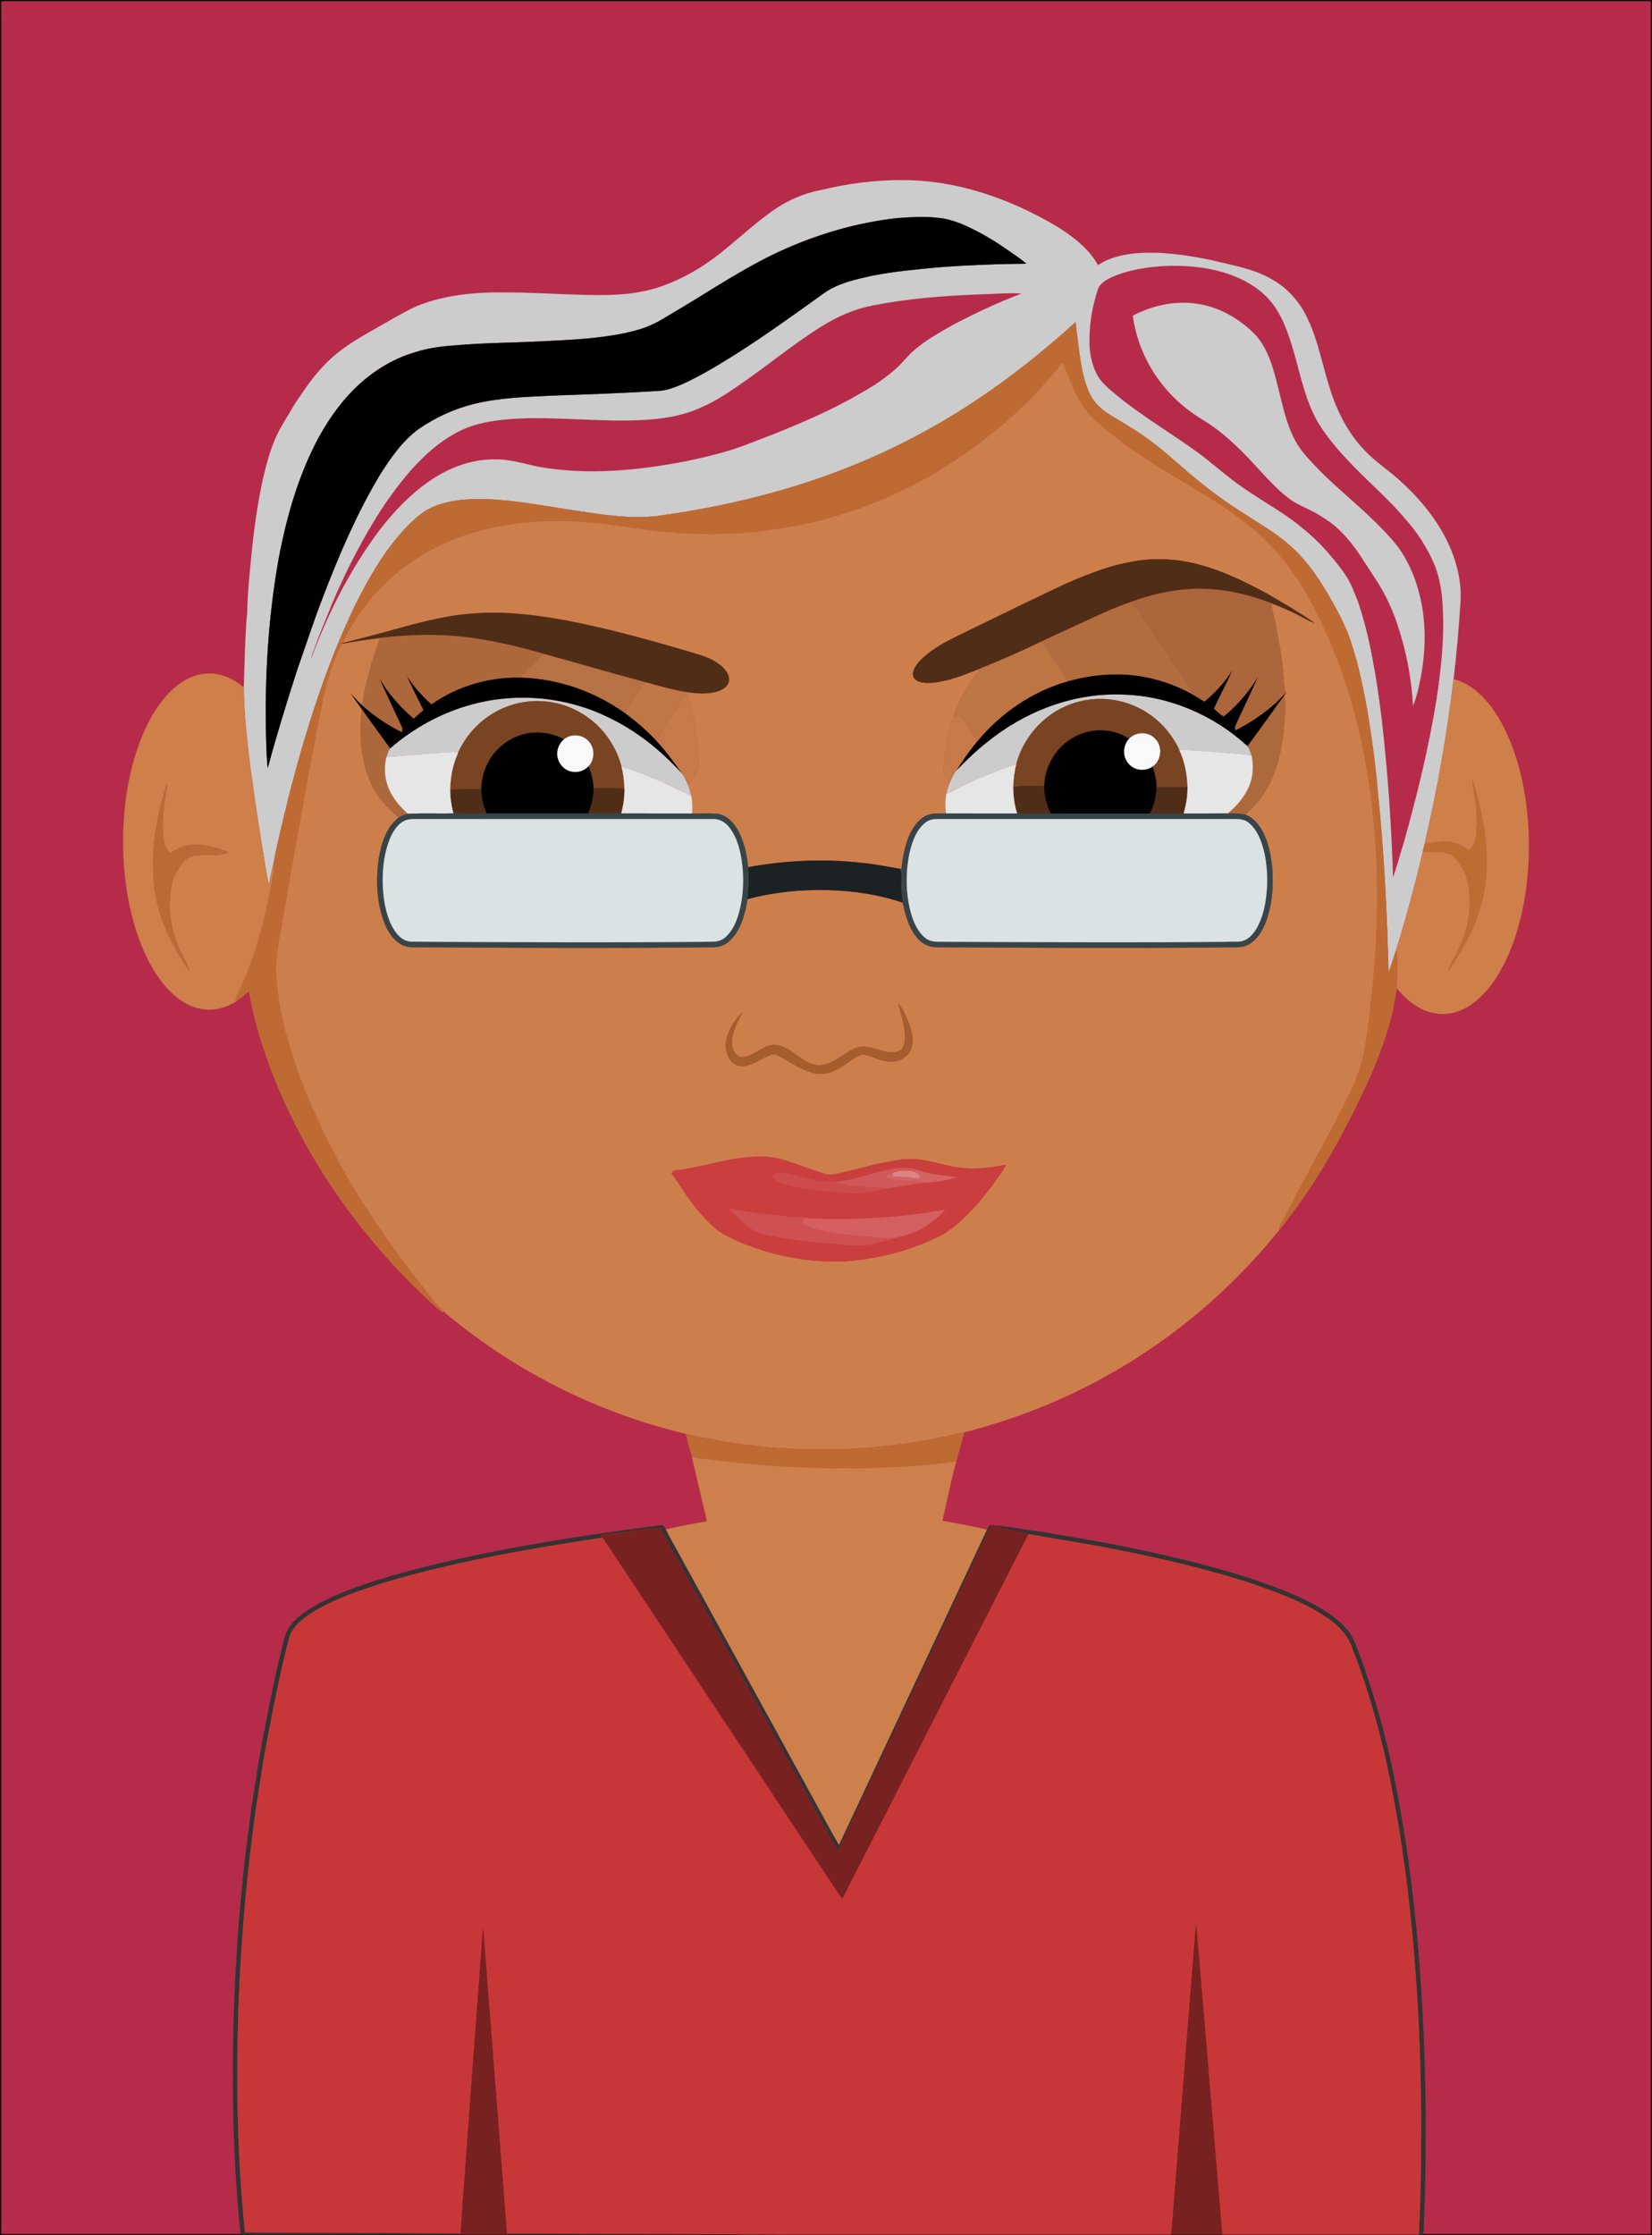 <?xml version="1.0" encoding="UTF-8"?>
<svg id="Layer_1" data-name="Layer 1" xmlns="http://www.w3.org/2000/svg" viewBox="0 0 1479 2001">
  <defs>
    <style>
      .cls-1, .cls-2 {
        stroke: #000;
      }

      .cls-1, .cls-3, .cls-4, .cls-5, .cls-6, .cls-7, .cls-8, .cls-9, .cls-10, .cls-11, .cls-12, .cls-13, .cls-14, .cls-15, .cls-16, .cls-17, .cls-18, .cls-19, .cls-20, .cls-21, .cls-22, .cls-23, .cls-24, .cls-25, .cls-26, .cls-27, .cls-28, .cls-29, .cls-30, .cls-31, .cls-32, .cls-33, .cls-34, .cls-35, .cls-36, .cls-37, .cls-38 {
        stroke-width: .09px;
      }

      .cls-2 {
        fill: #b62b4a;
        stroke-miterlimit: 10;
      }

      .cls-3 {
        fill: #f9f9f9;
        stroke: #f9f9f9;
      }

      .cls-4 {
        fill: #333;
        stroke: #333;
      }

      .cls-5 {
        fill: #bb6a35;
        stroke: #bb6a35;
      }

      .cls-6 {
        fill: #b87142;
        stroke: #b87142;
      }

      .cls-7 {
        fill: #e6e6e6;
        stroke: #e6e6e6;
      }

      .cls-8 {
        fill: #dd8383;
        stroke: #dd8383;
      }

      .cls-9 {
        fill: #ca3e3e;
        stroke: #ca3e3e;
      }

      .cls-10 {
        fill: #dbe2e3;
        stroke: #dbe2e3;
      }

      .cls-11 {
        fill: #a55d2d;
        stroke: #a55d2d;
      }

      .cls-12 {
        fill: #bd7544;
        stroke: #bd7544;
      }

      .cls-13 {
        fill: #bd6a33;
        stroke: #bd6a33;
      }

      .cls-14 {
        fill: #ab673b;
        stroke: #ab673b;
      }

      .cls-15 {
        fill: #be6d32;
        stroke: #be6d32;
      }

      .cls-16 {
        fill: #ac693c;
        stroke: #ac693c;
      }

      .cls-17 {
        fill: #c07745;
        stroke: #c07745;
      }

      .cls-18 {
        fill: #ac683b;
        stroke: #ac683b;
      }

      .cls-19 {
        fill: #d35f5f;
        stroke: #d35f5f;
      }

      .cls-20 {
        fill: #cd7f4b;
        stroke: #cd7f4b;
      }

      .cls-21 {
        fill: #cd804b;
        stroke: #cd804b;
      }

      .cls-22 {
        fill: #ccc;
        stroke: #ccc;
      }

      .cls-23 {
        fill: #d46363;
        stroke: #d46363;
      }

      .cls-24 {
        fill: #cd4b4b;
        stroke: #cd4b4b;
      }

      .cls-25 {
        fill: #d15858;
        stroke: #d15858;
      }

      .cls-26 {
        fill: #c83737;
        stroke: #c83737;
      }

      .cls-27 {
        fill: #c57a48;
        stroke: #c57a48;
      }

      .cls-28 {
        fill: #c67a48;
        stroke: #c67a48;
      }

      .cls-29 {
        fill: #b26d3f;
        stroke: #b26d3f;
      }

      .cls-30 {
        fill: #ce7f4a;
        stroke: #ce7f4a;
      }

      .cls-31 {
        fill: #cf5050;
        stroke: #cf5050;
      }

      .cls-32 {
        fill: #bd6b33;
        stroke: #bd6b33;
      }

      .cls-33 {
        fill: #502d16;
        stroke: #502d16;
      }

      .cls-34 {
        fill: #782121;
        stroke: #782121;
      }

      .cls-35 {
        fill: #784421;
        stroke: #784421;
      }

      .cls-36 {
        fill: #374548;
        stroke: #374548;
      }

      .cls-37 {
        fill: #1c2224;
        stroke: #1c2224;
      }

      .cls-38 {
        fill: #1a1a1a;
        stroke: #1a1a1a;
      }
    </style>
  </defs>
  <g id="_1a1a1aff" data-name="#1a1a1aff">
    <path class="cls-38" d="m549.95,71.75c66.31-13.16,134.04-17.2,201.52-18.18,36.72-.45,73.6-.31,110.07,4.48,20.77,2.91,41.44,7.18,61.19,14.31,20.88,7.38,40.74,17.98,57.81,32.16,12.57,10.48,24.89,21.26,37.23,32,29.66-4.71,59.81-8.63,89.86-5.7,11.47,1.27,22.55,4.68,33.8,7.15,28.47,7.43,56.86,16.48,82.53,31.12,17.1,9.83,32.75,22.63,44.23,38.78,11.49,15.8,18.64,34.24,24.07,52.87,5.52,20.69,11.03,41.5,12.89,62.91,2.94,27.54,1.55,55.31-1.34,82.79-2.91,23.45-6.82,46.8-12.58,69.73-9.67-16.83-22.4-31.77-36.75-44.79-10.5-9.87-22.87-17.59-32.77-28.12-14.97-15.51-24.88-35.25-31.2-55.7-6.71-20.69-10.41-42.46-19.83-62.2-6.75-14.59-17.72-27.36-31.87-35.18-16.88-9.96-36.53-12.81-55.25-17.49-22.03-4.49-44.62-7.77-67.14-5.85-11.66,1.17-23.55,3.91-33.39,10.55-8.37-15.03-22.54-25.61-36.82-34.62-41.57-24.65-88.98-41.48-137.74-41.47-25.24-.34-50.39,3.28-74.9,9.14-16.93,3.44-32.89,11.1-46.44,21.76-15.51,11.31-29.37,24.67-44.58,36.36-14.63,11.21-30.7,20.73-48.09,26.96-21.9,8.36-45.76,9.15-68.92,8.5-23.69-.36-47.34-2.17-71.03-2.16-28.02-.47-56.81,1.81-82.86,12.87-11.75,5.55-22.85,12.34-34.16,18.7-14.44,8.19-29.06,16.45-41.34,27.74-8.47,7.9-16.05,16.76-22.53,26.37-4.23,6.13-8.72,12.1-12.36,18.61-4.5,7.88-9.73,15.37-13.45,23.68-5.82,12.26-9.15,25.49-12.35,38.63-5.63,26.06-9.02,52.55-11.36,79.09-1.2,11.3-2.02,22.62-2.56,33.96-.22,3.93.1,7.91-.69,11.79-.76-6.24.85-12.59-.82-18.73-5.13-24.83-9.07-49.87-12.25-75.01-5-44.19-6.64-89.17.57-133.21,3.95-22.16,10.03-44.24,20.99-64.03,7.87-15.93,20.56-28.63,31.56-42.36,11-11.97,21.89-24.12,34.13-34.86,11.86-10.67,24.48-20.53,37.95-29.11,27.66-18.69,58.13-32.66,88.61-46.04,41.18-17.49,84.39-30.09,128.36-38.2Z"/>
    <path class="cls-38" d="m1010.38,242.86c22.56-5.65,46.3-6.39,69.23-2.67,20.43,3.49,40.98,11.41,55.51,26.68,13.05,13.95,18.73,32.72,23.95,50.65,5.53,19.82,9.85,40.33,19.75,58.57,10.79,18.54,25.73,34.19,40.88,49.2,12.53,12.41,25.69,24.25,37.13,37.7,11.45,12.54,20.9,26.97,27.53,42.62,4.7,11.72,6.67,24.38,7.28,36.94,1.75,27.8-1.4,55.62-5.43,83.1-6.97,43.59-17.52,86.53-29.46,129-3.27,10.29-5.95,20.78-9.6,30.93-.68-22.74-1.88-45.45-3.35-68.15-3.67-48.25-8.03-96.62-18.38-143.97-2.66-11.85-5.85-23.58-9.76-35.08-3.49-8.57-6.58-17.43-12.01-25.01-10.54-14.56-22.42-28.33-36.48-39.6-15.85-13.73-34.55-23.48-51.71-35.37-16.1-10.59-30.07-24.01-45.75-35.16-21.99-15.73-45.23-29.71-66.49-46.45-7.25-6.36-15.68-11.87-20.54-20.46-5.81-10.2-7.73-22.23-7.3-33.84.11-14.57,2.9-29.05,7.31-42.91,1.06-3.81,4.1-6.58,7.35-8.6,6.23-3.89,13.29-6.2,20.34-8.12m3.85,39.77c4.33,32.8,22.38,63.47,48.62,83.57,7.47,6.01,15.96,10.55,23.78,16.07,13.63,9.86,25.62,21.77,36.96,34.15,10.67,11.35,20.89,23.43,33.87,32.24,8.77,5.42,18.71,8.73,27.17,14.68,15.88,9.55,27.41,24.53,37.12,40.01,6.63,10.37,13.83,20.43,19.35,31.47,4.2,8.55,8,17.32,10.72,26.46,7.53,22.72,11.9,46.47,13.24,70.36,1.7-3.51,2.56-7.35,3.71-11.06,6.42-25.05,8.75-51.42,4.43-77.03-3.44-19.66-10.46-39.1-22.57-55.14-24.53-30.42-57.86-52.19-82.96-82.07-13.34-15.64-17.76-36.28-22.52-55.72-4.57-17.91-8.7-37.16-21.58-51.2-13.02-13.19-29.67-23.22-47.99-26.78-20.83-4.2-42.71.16-61.35,9.99Z"/>
    <path class="cls-38" d="m876.51,263.54c12.72-.31,25.47-1.6,38.19-.75-20.96,7.93-41.29,17.46-61.13,27.87-11.91,6.81-24.08,13.41-34.53,22.41-5.64,4.67-10.06,10.59-15.35,15.62-9.89,9.12-21.11,16.7-32.85,23.22-25.3,14.81-52.31,26.43-79.5,37.3-11.58,4.43-23.05,9.14-34.83,13.03-13.84,4.42-28.02,7.67-42.22,10.69-43.25,8.35-88.06,12.78-131.74,5.03-13.56-2.77-27.01-7.24-41.02-6.69-20.9.12-41.09,8.18-58,20.13-16.73,11.7-30.89,26.7-43.35,42.78-26.31,34.94-46.34,74.34-61.49,115.28.49-3.92,2.41-7.42,3.61-11.14,3.1-9.09,6.87-17.93,10.48-26.83,12.14-30.49,26.67-60.07,43.89-88.03,9.02-14.58,19.16-28.45,30.28-41.5,12.75-14.44,27.38-27.65,44.77-36.24,16.02-7.88,34.09-9.95,51.7-11.03,28.35-1.25,56.69,1.17,85.03,1.67,24.19.3,49.04-.26,72.05-8.61,13.4-5.09,25.87-12.41,37.63-20.57,26.64-17.76,51.03-38.74,78.31-55.57,13.84-8.55,28.99-15.14,45.02-18.21,31.3-6.16,63.2-8.65,95.05-9.86Z"/>
    <path class="cls-38" d="m1200.02,1018.06c19.35-36.6,38.01-74.17,47.39-114.73.43,25.36.41,50.73.32,76.1-.14,26.35.08,52.71-.42,79.06-.7,46.06-1.19,92.13-3.69,138.14-1.57,24.33,1.45,49.07,9.87,72,6.32,19.1,15.8,36.92,25.22,54.63,7.69,14.53,15.78,29.09,20.07,45.06,2.95,11.49,2.48,24.06-2.76,34.83-6.74,14.03-18.73,24.7-31.2,33.61-8.71,6-17.04,12.57-26.15,17.97-8.6,5.17-16.9,10.88-25.87,15.41-5.63-13.78-18.21-22.93-30.51-30.4-20.07-11.7-41.97-19.7-63.92-27.04-38.59-12.42-78.16-21.53-117.91-29.34-22.87-4.68-45.96-8.18-68.96-12.19-14.13-1.79-28.13-4.66-42.34-5.71-.45-.05-1.34-.15-1.79-.2l-1.04-.08c-.97,1.34-1.86,2.75-2.63,4.23-13.21-3.27-26.64-5.44-40-7.98,4.14-17.62,7.51-35.43,12.27-52.89,2.45-8.77,5.16-17.46,7.25-26.32,40.05-10.34,79.09-24.84,115.68-44.2,63.84-33.33,120.61-80.09,165.75-136.18,21.26-25.94,39.51-54.26,55.37-83.78Z"/>
    <path class="cls-38" d="m229.56,918.09c8.21,29.19,19.23,57.57,32.73,84.72,32.63,65.54,78.82,124.04,133.66,172.44.36-.34,1.09-1.02,1.45-1.35,3.47,3.78,7.74,6.69,11.74,9.9,59.81,47.77,130.3,82.03,204.76,99.74,1.6,7.04,3.94,13.88,5.57,20.92,4.51,19.13,8.97,38.27,13.5,57.4-12.35,2.28-24.72,4.43-36.94,7.34-1.01-2.33-2.66-4.69-5.54-3.6-44.39,5.58-88.66,12.28-132.67,20.33-40.96,7.82-81.84,16.61-121.64,29.16-19.61,6.37-39.21,13.35-56.97,23.98-7.64,4.78-15.36,10.1-20.35,17.79-4.65,7.04-5.4,15.66-7.62,23.62-15.88-9.6-31.22-20.25-45.01-32.71-11.83-10.87-22.51-24.46-24.94-40.78-2.01-12.68,1.43-25.34,5.52-37.24,8.19-22.05,18.92-43.08,26.79-65.26,7.13-18.81,12.11-38.37,15.74-58.14,3.63-21.08,4.66-42.51,4.44-63.88.56-88.14-1.56-176.28-4.22-264.38Z"/>
    <rect class="cls-2" x=".5" y=".5" width="1478" height="2000"/>
  </g>
  <g id="_ccccccff" data-name="#ccccccff">
    <path class="cls-22" d="m733.57,170.44c24.51-5.86,49.66-9.48,74.9-9.14,48.76,0,96.17,16.82,137.74,41.47,14.28,9.01,28.45,19.59,36.82,34.62,9.84-6.64,21.73-9.38,33.39-10.55,22.52-1.92,45.11,1.36,67.14,5.85,18.72,4.68,38.37,7.53,55.25,17.49,14.15,7.82,25.12,20.59,31.87,35.18,9.42,19.74,13.12,41.51,19.83,62.2,6.32,20.45,16.23,40.19,31.2,55.7,9.9,10.53,22.27,18.25,32.77,28.12,14.35,13.02,27.08,27.96,36.75,44.79,10.37,18.28,17.11,39.14,16.43,60.31-1.43,23.89-3.57,47.74-6.3,71.51-5.98,49.66-14.56,99.02-26.05,147.7-.51,2.23-1.04,4.46-1.52,6.7-6.96,29.75-14.92,59.27-24.01,88.43-2.26,6.56-4.11,13.27-6.64,19.73-1.35-54.75-4.11-109.5-9.81-163.98-2.08-23.42-5.28-46.72-9.09-69.92-3.53-19.58-7.41-39.17-13.56-58.12-4.82-17-13.67-32.45-22.39-47.68-9.41-16.03-20.46-31.38-34.61-43.58-11.97-10.45-25.88-18.25-39.07-26.98-17.63-10.98-34.38-23.33-50.15-36.83-13.25-11.45-26.17-23.36-40.66-33.27-10.02-7.18-20.91-12.97-31.27-19.61-7.26-4.63-13.71-10.87-17.24-18.83-6.85-15.1-8.41-31.84-10.52-48.09-.69-5.11-1.37-10.21-1.74-15.34-28.85,26.11-59.28,50.56-91.88,71.86-33.23,21.88-68.54,40.62-105.38,55.63-56.63,23.29-116.58,37.79-177.15,46.1-23.79,2.7-47.67-.85-71.16-4.5-27.27-3.92-54.37-9.61-81.98-10.56-15.84-.51-32.15.56-46.98,6.61-10.13,4.07-18.16,11.73-25.6,19.49-18.99,20.07-32.61,44.37-44.97,68.88-25.85,53.72-43.78,110.85-58.73,168.45-4.89,20.54-10.3,40.96-14.19,61.73-1.83,6.75-2.96,13.67-4.33,20.53-4.57-23.54-7.8-47.31-11.66-70.96-4.92-35.23-10.33-70.54-10.74-106.17.75-20.7,1.04-41.45,2.57-62.11.79-3.88.47-7.86.69-11.79.54-11.34,1.36-22.66,2.56-33.96,2.34-26.54,5.73-53.03,11.36-79.09,3.2-13.14,6.53-26.37,12.35-38.63,3.72-8.31,8.95-15.8,13.45-23.68,3.64-6.51,8.13-12.48,12.36-18.61,6.48-9.61,14.06-18.47,22.53-26.37,12.28-11.29,26.9-19.55,41.34-27.74,11.31-6.36,22.41-13.15,34.16-18.7,26.05-11.06,54.84-13.34,82.86-12.87,23.69-.01,47.34,1.8,71.03,2.16,23.16.65,47.02-.14,68.92-8.5,17.39-6.23,33.46-15.75,48.09-26.96,15.21-11.69,29.07-25.05,44.58-36.36,13.55-10.66,29.51-18.32,46.44-21.76m-36.07,54.86c-33.57,15.62-64.12,36.72-95.99,55.38-5.52,3.15-10.78,6.76-16.58,9.37-7.99,3.91-16.63,6.21-25.28,8.12-25.67,5.36-51.96,6.25-78.07,7.57-24.36,1.1-48.76,1.29-73.06,3.36-12.2.85-24.52,2.24-36.2,6.05-18.6,5.26-35.66,15.36-49.99,28.26-15.08,13.62-27.14,30.28-36.9,48.03-18.32,33.9-28.9,71.4-36.02,109.1-9.26,52.39-12.49,105.76-11.2,158.93.39,9.34.33,18.73,1.53,28.01,7.78-29.27,16.79-58.19,26.06-87.02,7.83-22.31,15.06-44.84,23.66-66.88,14.28-37.27,30.08-74.16,50.64-108.46,9.63-15.2,20.16-30.49,34.89-41.21,15.01-10.31,31.82-18.07,49.54-22.37,22.22-5.48,45.23-6.21,67.99-7.33,32.98-1.2,65.97-2.28,98.9-4.42,7.04-.74,13.64-3.47,20.1-6.22,15.84-7.26,30.81-16.29,45.56-25.54,27.58-17.37,53.99-36.49,80.44-55.5,12.75-9.08,28.36-12.48,43.38-15.72,19.35-3.9,39.03-5.59,58.65-7.48,26.34-2.03,52.75-3.1,79.17-3.3-6.06-5.37-13.02-9.57-19.62-14.22-6.31-4.48-12.98-8.44-19.69-12.28-12.49-6.62-25.53-13.31-39.84-14.52-11.66-1.3-23.41-.65-35.07.15-37.04,3.87-73.21,14.61-107,30.14m312.88,17.56c-7.05,1.92-14.11,4.23-20.34,8.12-3.25,2.02-6.29,4.79-7.35,8.6-4.41,13.86-7.2,28.34-7.31,42.91-.43,11.61,1.49,23.64,7.3,33.84,4.86,8.59,13.29,14.1,20.54,20.46,21.26,16.74,44.5,30.72,66.49,46.45,15.68,11.15,29.65,24.57,45.75,35.16,17.16,11.89,35.86,21.64,51.71,35.37,14.06,11.27,25.94,25.04,36.48,39.6,5.43,7.58,8.52,16.44,12.01,25.01,3.91,11.5,7.1,23.23,9.76,35.08,10.35,47.35,14.71,95.72,18.38,143.97,1.47,22.7,2.67,45.41,3.35,68.15,3.65-10.15,6.33-20.64,9.6-30.93,11.94-42.47,22.49-85.41,29.46-129,4.03-27.48,7.18-55.3,5.43-83.1-.61-12.56-2.58-25.22-7.28-36.94-6.63-15.65-16.08-30.08-27.53-42.62-11.44-13.45-24.6-25.29-37.13-37.7-15.15-15.01-30.09-30.66-40.88-49.2-9.9-18.24-14.22-38.75-19.75-58.57-5.22-17.93-10.9-36.7-23.95-50.65-14.53-15.27-35.08-23.19-55.51-26.68-22.93-3.72-46.67-2.98-69.23,2.67m-133.87,20.68c-31.85,1.21-63.75,3.7-95.05,9.86-16.03,3.07-31.18,9.66-45.02,18.21-27.28,16.83-51.67,37.81-78.31,55.57-11.76,8.16-24.23,15.48-37.63,20.57-23.01,8.35-47.86,8.91-72.05,8.61-28.34-.5-56.68-2.92-85.03-1.67-17.61,1.08-35.68,3.15-51.7,11.03-17.39,8.59-32.02,21.8-44.77,36.24-11.12,13.05-21.26,26.92-30.28,41.5-17.22,27.96-31.75,57.54-43.89,88.03-3.61,8.9-7.38,17.74-10.48,26.83-1.2,3.72-3.12,7.22-3.61,11.14,15.15-40.94,35.18-80.34,61.49-115.28,12.46-16.08,26.62-31.08,43.35-42.78,16.91-11.95,37.1-20.01,58-20.13,14.01-.55,27.46,3.92,41.02,6.69,43.68,7.75,88.49,3.32,131.74-5.03,14.2-3.02,28.38-6.27,42.22-10.69,11.78-3.89,23.25-8.6,34.83-13.03,27.19-10.87,54.2-22.49,79.5-37.3,11.74-6.52,22.96-14.1,32.85-23.22,5.29-5.03,9.71-10.95,15.35-15.62,10.45-9,22.62-15.6,34.53-22.41,19.84-10.41,40.17-19.94,61.13-27.87-12.72-.85-25.47.44-38.19.75Z"/>
    <path class="cls-22" d="m1014.23,282.63c18.64-9.83,40.52-14.19,61.35-9.99,18.32,3.56,34.97,13.59,47.99,26.78,12.88,14.04,17.01,33.29,21.58,51.2,4.76,19.44,9.18,40.08,22.52,55.72,25.1,29.88,58.43,51.65,82.96,82.07,12.11,16.04,19.13,35.48,22.57,55.14,4.32,25.61,1.99,51.98-4.43,77.03-1.15,3.71-2.01,7.55-3.71,11.06-1.34-23.89-5.71-47.64-13.24-70.36-2.72-9.14-6.52-17.91-10.72-26.46-5.52-11.04-12.72-21.1-19.35-31.47-9.71-15.48-21.24-30.46-37.12-40.01-8.46-5.95-18.4-9.26-27.17-14.68-12.98-8.81-23.2-20.89-33.87-32.24-11.34-12.38-23.33-24.29-36.96-34.15-7.82-5.52-16.31-10.06-23.78-16.07-26.24-20.1-44.29-50.77-48.62-83.57Z"/>
    <path class="cls-22" d="m883.01,664.92c34.11-27.98,78.03-45.07,122.46-43.15,41.18,1.11,81.29,18.39,111.48,46.21,1.65,2.48,2.74,5.28,3.5,8.16-10.29-1.44-20.69-1.9-31.03-2.84-11.17-.9-22.36-1.99-33.58-1.83-7.02-15.34-19.06-28.36-33.91-36.4-17.57-9.62-38.94-11.96-58.18-6.33-26.15,7.31-47.27,29.4-53.96,55.65-12.06,3.44-23.63,8.33-35.14,13.25-6.35,3-12.89,5.61-18.99,9.09-2.71,1.52-5.54,2.81-8.4,3.99.62-3.44,1.64-6.8,2.98-10.02,1.66-3.86,3.29-7.81,6.05-11.04,8.51-8.67,17.14-17.24,26.72-24.74Z"/>
    <path class="cls-22" d="m423.56,630.32c40.1-10.75,83.96-6.46,121.2,11.87,25.12,11.9,47.06,29.68,65.74,50.12,2.28,2.93,3.71,6.39,5.22,9.76,1.42,3.37,2.53,6.88,3.22,10.48-11.74-5.36-23.09-11.57-35.1-16.33-9.03-3.68-18.16-7.13-27.47-10.01-4.36-16.46-14.08-31.51-27.54-41.99-12.83-10.14-28.95-16.07-45.3-16.52-14.92-.53-29.95,3.46-42.67,11.27-13.46,8.2-24.33,20.57-30.74,34.97-2.17-.51-4.38-.8-6.6-.62-19.22.93-38.37,3.07-57.57,4.31.71-2.69,1.73-5.31,3.24-7.66,21.38-18.57,46.93-32.5,74.37-39.65Z"/>
  </g>
  <g id="_000000ff" data-name="#000000ff">
    <path class="cls-1" d="m697.5,225.3c33.79-15.53,69.96-26.27,107-30.14,11.66-.8,23.41-1.45,35.07-.15,14.31,1.21,27.35,7.9,39.84,14.52,6.71,3.84,13.38,7.8,19.69,12.28,6.6,4.65,13.56,8.85,19.62,14.22-26.42.2-52.83,1.27-79.17,3.3-19.62,1.89-39.3,3.58-58.65,7.48-15.02,3.24-30.63,6.64-43.38,15.72-26.45,19.01-52.86,38.13-80.44,55.5-14.75,9.25-29.72,18.28-45.56,25.54-6.46,2.75-13.06,5.48-20.1,6.22-32.93,2.14-65.92,3.22-98.9,4.42-22.76,1.12-45.77,1.85-67.99,7.33-17.72,4.3-34.53,12.06-49.54,22.37-14.73,10.72-25.26,26.01-34.89,41.21-20.56,34.3-36.36,71.19-50.64,108.46-8.6,22.04-15.83,44.57-23.66,66.88-9.27,28.83-18.28,57.75-26.06,87.02-1.2-9.28-1.14-18.67-1.53-28.01-1.29-53.17,1.94-106.54,11.2-158.93,7.12-37.7,17.7-75.2,36.02-109.1,9.76-17.75,21.82-34.41,36.9-48.03,14.33-12.9,31.39-23,49.99-28.26,11.68-3.81,24-5.2,36.2-6.05,24.3-2.07,48.7-2.26,73.06-3.36,26.11-1.32,52.4-2.21,78.07-7.57,8.65-1.91,17.29-4.21,25.28-8.12,5.8-2.61,11.06-6.22,16.58-9.37,31.87-18.66,62.42-39.76,95.99-55.38Z"/>
    <path class="cls-1" d="m1078.34,628.04c9.7-8.26,18.54-17.67,25.22-28.57-5.04,11.89-11.28,23.24-16.71,34.96,2.9,2.26,5.45,5.01,8.61,6.95,12.35-10.02,22.82-22.37,31-36-6.28,15.07-13.76,29.62-20.4,44.53-.69,1.21-.1,2.51.17,3.75,16.58-8.52,32.15-19.39,44.59-33.37.44-.42,1.32-1.28,1.76-1.71-.84,1.25-1.69,2.48-2.54,3.72-11.09,15.18-21.84,30.62-33.09,45.68-30.19-27.82-70.3-45.1-111.48-46.21-44.43-1.92-88.35,15.17-122.46,43.15-9.58,7.5-18.21,16.07-26.72,24.74,5.69-9.1,11.77-17.96,18.69-26.18,20.97-25.16,49.16-44.65,80.81-53.57,16.12-4.6,32.97-6.84,49.74-6.12,21.47.84,42.6,7.04,61.4,17.38,3.85,2.2,7.56,4.65,11.41,6.87Z"/>
    <path class="cls-1" d="m363.74,604.18c6.22,9.78,13.85,18.63,22.61,26.23,23.45-16.53,52.34-24.79,80.96-23.87,32.82,1.15,65.07,12.37,91.76,31.45,10.2,7.27,19.64,15.6,28.25,24.69,8.57,9.19,15.98,19.35,23.18,29.63-18.68-20.44-40.62-38.22-65.74-50.12-37.24-18.33-81.1-22.62-121.2-11.87-27.44,7.15-52.99,21.08-74.37,39.65-8.5-11.51-16.74-23.21-25.15-34.78-3.47-4.94-7.09-9.77-10.54-14.72,3.66,3.34,6.78,7.22,10.42,10.59,10.84,9.62,22.86,17.95,35.88,24.34.2-1.41.83-2.87.05-4.2-6.68-14.63-13.7-29.12-20.24-43.81,2.95,3.82,5.07,8.2,8.13,11.93,6.65,8.74,14.24,16.77,22.64,23.85,2.88-2.48,5.78-4.94,8.56-7.54-5.14-10.45-10.48-20.81-15.2-31.45Z"/>
    <path class="cls-1" d="m959.79,660.74c15.29-9.52,36.15-9.56,51.22.47-6.15,6.29-6.13,17.4.4,23.41,5.4,5.44,14.58,5.89,20.72,1.41,1.61,6.03,3.53,12.07,3.37,18.39.04,8.28-2.21,16.46-5.89,23.84-29.7-.05-59.4,0-89.1-.02-3.58-7.73-6.1-16.16-5.74-24.76.48-17.23,10.02-34.07,25.02-42.74Z"/>
    <path class="cls-1" d="m465.87,657.95c12.85-4.14,27.37-2.8,39.15,3.83-3.65,3.19-6.11,7.82-6.09,12.75-.22,7.41,5.24,14.57,12.54,16.09,5.57,1.4,11.59-.66,15.52-4.77,2.5,6.24,4.38,12.82,4.44,19.59.34,7.89-1.84,15.56-4.78,22.8-30.41-.01-60.81.02-91.22-.01-2.67-6.99-4.99-14.31-4.73-21.89.06-9.16,2.78-18.26,7.42-26.13,6.16-10.47,16.29-18.37,27.75-22.26Z"/>
  </g>
  <g id="_bd6b33ff" data-name="#bd6b33ff">
    <path class="cls-32" d="m871.15,360.18c32.6-21.3,63.03-45.75,91.88-71.86.37,5.13,1.05,10.23,1.74,15.34,2.11,16.25,3.67,32.99,10.52,48.09,3.53,7.96,9.98,14.2,17.24,18.83,10.36,6.64,21.25,12.43,31.27,19.61,14.49,9.91,27.41,21.82,40.66,33.27,15.77,13.5,32.52,25.85,50.15,36.83,13.19,8.73,27.1,16.53,39.07,26.98,14.15,12.2,25.2,27.55,34.61,43.58,8.72,15.23,17.57,30.68,22.39,47.68,6.15,18.95,10.03,38.54,13.56,58.12,3.81,23.2,7.01,46.5,9.09,69.92,5.7,54.48,8.46,109.23,9.81,163.98,2.53-6.46,4.38-13.17,6.64-19.73.76,2.15,1.2,4.41,1.13,6.72-.15,9.02.24,18.05-.47,27.06-.6,6.3-2.2,12.45-3.03,18.73-9.38,40.56-28.04,78.13-47.39,114.73-15.86,29.52-34.11,57.84-55.37,83.78.24-3.49,2.09-6.48,3.8-9.42,17.01-32.8,34.76-65.2,52.03-97.86,8.25-16.62,16.88-33.35,20.46-51.72,4.43-23.24,6.46-46.85,8.81-70.38,4.38-50.55,4.29-101.58-1.5-152.02-7.16-59.98-22.67-119.46-50.42-173.33-8.38-16.85-18.2-33.09-30.25-47.58-22.18-27.48-52.28-46.91-82.43-64.55-24.7-14.92-49.74-29.53-72.03-47.97-7.73-6.6-16.2-12.6-22-21.09-8.34-12.02-13.49-25.84-18.76-39.39-.21-.69-1.31-2.55-1.96-1.12-21.37,27.78-47.41,51.65-75.24,72.82-13.17,9.24-26.29,18.62-40.34,26.53-45.81,26.58-96.97,44.07-149.62,50.27-16.14,2.31-32.46,2.67-48.74,3.21-7,.15-13.98-.67-20.98-.67-20-.76-39.84-3.53-59.61-6.53-46.82-7.11-95.91-7.03-141.07,8.7-32.43,11.03-61.8,30.98-83.59,57.46-9.76,11.81-18.09,24.78-24.74,38.58l-.28.52c-7.83,15.18-13.1,31.61-16.52,48.32-5.56,25.83-10.17,51.86-14.99,77.84-7.51,39.6-14.14,79.37-21.29,119.04-2.82,16.87-7,33.74-5.97,50.99,1.5,31.05,10.18,61.26,20.71,90.34,6.02,16.73,13.45,32.88,20.84,49.04,2.85,6.92,6.76,13.3,10.18,19.94,4.23,8.89,9.04,17.49,14.14,25.91,4.51,7.21,8.35,14.83,13.26,21.79,15.84,24.43,32.65,48.26,50.88,70.98,6.33,8.07,12.35,16.46,19.97,23.41-.36.33-1.09,1.01-1.45,1.35-54.84-48.4-101.03-106.9-133.66-172.44-13.5-27.15-24.52-55.53-32.73-84.72-2.52-10.19-4.89-20.44-6.72-30.78-3.66,3.24-7.21,6.66-11.44,9.17-.22-.49-.66-1.49-.88-1.99,15.85-31.74,25.84-66.18,31.94-101.05,1.23-7.09,3.46-14.16,2.55-21.43,3.89-20.77,9.3-41.19,14.19-61.73,14.95-57.6,32.88-114.73,58.73-168.45,12.36-24.51,25.98-48.81,44.97-68.88,7.44-7.76,15.47-15.42,25.6-19.49,14.83-6.05,31.14-7.12,46.98-6.61,27.61.95,54.71,6.64,81.98,10.56,23.49,3.65,47.37,7.2,71.16,4.5,60.57-8.31,120.52-22.81,177.15-46.1,36.84-15.01,72.15-33.75,105.38-55.63Z"/>
  </g>
  <g id="_cd7f4bff" data-name="#cd7f4bff">
    <path class="cls-20" d="m950.4,325.41c.65-1.43,1.75.43,1.96,1.12,5.27,13.55,10.42,27.37,18.76,39.39,5.8,8.49,14.27,14.49,22,21.09,22.29,18.44,47.33,33.05,72.03,47.97,30.15,17.64,60.25,37.07,82.43,64.55,12.05,14.49,21.87,30.73,30.25,47.58,27.75,53.87,43.26,113.35,50.42,173.33,5.79,50.44,5.88,101.47,1.5,152.02-2.35,23.53-4.38,47.14-8.81,70.38-3.58,18.37-12.21,35.1-20.46,51.72-17.27,32.66-35.02,65.06-52.03,97.86-1.71,2.94-3.56,5.93-3.8,9.42-45.14,56.09-101.91,102.85-165.75,136.18-36.59,19.36-75.63,33.86-115.68,44.2-9.05,1.8-17.94,4.26-27.03,5.81-73.3,14.3-149.62,12.65-222.29-4.49-74.46-17.71-144.95-51.97-204.76-99.74-4-3.21-8.27-6.12-11.74-9.9-7.62-6.95-13.64-15.34-19.97-23.41-18.23-22.72-35.04-46.55-50.88-70.98-4.91-6.96-8.75-14.58-13.26-21.79-5.1-8.42-9.91-17.02-14.14-25.91-3.42-6.64-7.33-13.02-10.18-19.94-7.39-16.16-14.82-32.31-20.84-49.04-10.53-29.08-19.21-59.29-20.71-90.34-1.03-17.25,3.15-34.12,5.97-50.99,7.15-39.67,13.78-79.44,21.29-119.04,4.82-25.98,9.43-52.01,14.99-77.84,3.42-16.71,8.69-33.14,16.52-48.32,11.24-2.1,22.55-3.75,33.9-5.2-.6,2.29-1.26,4.57-2.11,6.79-4.66,12.13-7.98,24.72-10.91,37.37-1.31,5.21-1.53,10.65-3.15,15.8-3.64-3.37-6.76-7.25-10.42-10.59,3.45,4.95,7.07,9.78,10.54,14.72-2.95,21.61-1.14,44.26,7.34,64.49,5.44,12.86,14.97,23.32,25.49,32.26-11.08,8.58-15.34,22.83-17.67,36.07-2.98,20.03-2.08,41.22,5.72,60.11,4.13,9.65,12.08,19.74,23.54,19.82,90.03.53,180.07,1.04,270.1.05,5.38-.06,10.78-1.96,14.69-5.72,10.19-9.66,13.86-23.98,15.98-37.39,23.23-6.19,47.36-8.68,71.37-8.08,22.9.58,45.87,3.86,67.62,11.25,2.27,10.95,5.19,22.36,12.58,31.08,4.17,5.41,10.71,8.95,17.61,8.85,86.38.42,172.75.99,259.13.1,7.16-.2,15,.9,21.39-3.16,7.19-4.69,11.72-12.47,14.64-20.36,5.61-15.62,6.77-32.56,5.3-49-1.08-10.21-3.19-20.47-7.69-29.75-3.44-6.96-8.62-13.64-16.09-16.46,4.68-5.08,10.09-9.5,14.01-15.25,12.59-17.28,17.91-38.67,20.15-59.63.94-10.69,1.72-21.46.79-32.17.85-1.24,1.7-2.47,2.54-3.72-.44.43-1.32,1.29-1.76,1.71-.83-3.54-1.19-7.16-1.36-10.79-.82-14.14-3.07-28.15-5.76-42.04-1.35-9.28-4.25-18.24-5.63-27.5,9.16,3.49,18.18,7.41,26.85,12.01,3.86,2,7.64,4.23,11.79,5.63-13.81-9.59-28.34-18.08-42.91-26.47-18.62-10.07-37.81-19.44-58.27-25.14-19.8-5.54-40.91-7.23-61.17-3.27-17.12,2.75-33.53,8.7-49.51,15.28-18.04,7.49-35.4,16.46-53.05,24.79-17.98,8.69-35.92,17.45-53.87,26.18-11.08,5.42-22.14,11.31-31.34,19.64-3.63,3.43-7.25,7.25-8.82,12.1-1,2.86-.26,6.42,2.41,8.12,4.52,2.92,10.23,2.68,15.39,2.31,14.33-1.49,27.78-7.05,41.06-12.3-1.12,4-4.21,6.86-6.62,10.08-6.8,9.83-12.43,20.46-16.28,31.8-5.48,15.69-7.96,32.28-9.29,48.8-.33,4.53,3.48,7.72,5.8,11.18-1.34,3.22-2.36,6.58-2.98,10.02-1.07,5.78-1.09,11.69-.34,17.52-5.94.11-12.24-.66-17.77,1.99-5.02,2.33-8.75,6.7-11.71,11.25-6.76,10.97-8.97,23.94-10.44,36.54l-.9-.17c-11.52-1.92-22.96-4.41-34.6-5.4-33.84-3.86-68.23-2.26-101.71,3.89-1.26-12.32-3.89-24.91-10.6-35.51-3.99-6.14-10.03-11.73-17.66-12.35-7.36-.54-14.74-.1-22.11-.23.74-5.23.38-10.52-.48-15.7-.69-3.6-1.8-7.11-3.22-10.48,3.8-2.86,5.76-7.29,8.32-11.16.93-1.72,2.29-3.4,2.33-5.43-1.73-17.54-3.11-35.22-7.47-52.36-1.14-4.29-2.53-8.5-3.68-12.78l1.46-.45c8.91.99,18.25,1.64,26.88-1.34,4.08-1.46,8.35-4.41,9.05-9.01.62-4.85-2.43-9.22-5.76-12.4-5.82-5.41-13.26-8.63-20.74-11-39.13-11.7-78.5-22.85-118.63-30.58-12.1-2.13-24.22-4.23-36.46-5.37-25.8-2.92-52.09-2.06-77.53,3.24-21.75,4.34-42.88,11.15-64.37,16.52-7.55,1.97-15.12,3.81-22.65,5.83,6.65-13.8,14.98-26.77,24.74-38.58,21.79-26.48,51.16-46.43,83.59-57.46,45.16-15.73,94.25-15.81,141.07-8.7,19.77,3,39.61,5.77,59.61,6.53,7,0,13.98.82,20.98.67,16.28-.54,32.6-.9,48.74-3.21,52.65-6.2,103.81-23.69,149.62-50.27,14.05-7.91,27.17-17.29,40.34-26.53,27.83-21.17,53.87-45.04,75.24-72.82m-146,573c1.16,7.48,4.28,14.52,5.16,22.07.63,5.4,1.38,11.18-.76,16.35-1.34,3.18-4.74,4.73-7.97,5.17-11.58,1.19-22.4-8.01-33.96-4-10.65,3.93-18.83,13.19-30.23,15.34-7.46,1.43-14.53-2.39-20.36-6.62-6.9-4.91-13.95-10.91-22.82-11.29-6.76-.26-12.22,4.25-17.93,7.15-4.06,2.08-8.63,4.9-13.34,3.33-5.73-2.51-7.74-9.64-6.8-15.4.87-8.83,5.57-16.49,9.29-24.33-6.47,5.82-11.1,13.68-13.71,21.95-2.52,7.36-1.23,16.02,3.82,22.01,2.85,3.38,7.49,5,11.84,4.18,8.65-1.5,15.75-7.13,23.89-10.07,2.92-1.23,5.84.58,8.4,1.85,10.34,5.93,20.54,13.05,32.55,15.01,9.24,1.44,18.05-3.04,25.38-8.21,5.19-3.31,9.88-8.36,16.31-8.94,7.91,1.52,15.07,6.14,23.28,6.38,7.72.61,16.03-3.45,19.08-10.8,3.35-7.81.77-16.43-1.96-23.99-2.54-5.95-4.98-12.13-9.16-17.14m-136.85,137.84c-21.07,1.75-41.14,9.37-62.17,11.39-1.87-.02-3.22,1.25-4.12,2.76,5.8,7.74,10.6,16.18,16.38,23.94,6.53,8.99,13.83,17.45,22.17,24.82,5.36,4.75,11.98,7.66,18.31,10.86,31.35,14.14,66.12,20.8,100.48,18.98,23.39-1.91,46.59-7.06,68.32-16.02,7.57-3.13,15.24-6.26,21.97-11.02,16.11-11.42,28.93-26.71,40.7-42.4,3.72-5.59,8.11-10.79,11.01-16.86-14.56,3.12-29.62,4.42-44.42,2.25-9.1-1.51-17.95-4.18-26.99-5.95-9.76-1.75-19.89-1.89-29.59.29-14.95,2.25-29.37,6.89-44.1,10.14-5.61,1-11.39,3.29-17.07,1.36-11.41-3.43-22.49-7.84-33.85-11.44-11.79-4.39-24.68-4.39-37.03-3.1Z"/>
  </g>
  <g id="_502d16ff" data-name="#502d16ff">
    <path class="cls-33" d="m1014.36,502.72c20.26-3.96,41.37-2.27,61.17,3.27,20.46,5.7,39.65,15.07,58.27,25.14,14.57,8.39,29.1,16.88,42.91,26.47-4.15-1.4-7.93-3.63-11.79-5.63-8.67-4.6-17.69-8.52-26.85-12.01-17.2-6.49-35.19-11.24-53.58-12.49-24.41-1.84-48.89,3.09-71.8,11.3-18.2,6.38-35.5,14.93-53.02,22.89-9.39,4.28-18.71,8.7-28.06,13.06-18.03,8.7-36.36,16.77-54.98,24.12-13.28,5.25-26.73,10.81-41.06,12.3-5.16.37-10.87.61-15.39-2.31-2.67-1.7-3.41-5.26-2.41-8.12,1.57-4.85,5.19-8.67,8.82-12.1,9.2-8.33,20.26-14.22,31.34-19.64,17.95-8.73,35.89-17.49,53.87-26.18,17.65-8.33,35.01-17.3,53.05-24.79,15.98-6.58,32.39-12.53,49.51-15.28Z"/>
    <path class="cls-33" d="m393.49,553.43c25.44-5.3,51.73-6.16,77.53-3.24,12.24,1.14,24.36,3.24,36.46,5.37,40.13,7.73,79.5,18.88,118.63,30.58,7.48,2.37,14.92,5.59,20.74,11,3.33,3.18,6.38,7.55,5.76,12.4-.7,4.6-4.97,7.55-9.05,9.01-8.63,2.98-17.97,2.33-26.88,1.34-13.31-1.72-26.16-5.74-39.08-9.19-30.67-8.09-61.05-17.21-91.66-25.54-18.55-5.4-37.39-9.95-56.48-13.01-29.52-4.97-59.71-4.57-89.37-1.05-11.35,1.45-22.66,3.1-33.9,5.2l.28-.52c7.53-2.02,15.1-3.86,22.65-5.83,21.49-5.37,42.62-12.18,64.37-16.52Z"/>
    <path class="cls-33" d="m907.12,704.29c9.13-1.55,18.44-.77,27.65-.81-.36,8.6,2.16,17.03,5.74,24.76-9.98.08-19.95-.07-29.92.01-2.41-7.75-3.49-15.86-3.47-23.96Z"/>
    <path class="cls-33" d="m1035.5,704.42c9.22-.23,18.43.26,27.66.12.13,8.03-1.27,16.02-3.48,23.72-10.02-.05-20.05-.02-30.07,0,3.68-7.38,5.93-15.56,5.89-23.84Z"/>
    <path class="cls-33" d="m531.43,705.44c9.21-.04,18.53-.73,27.66.81.11,7.41-.98,14.81-2.91,21.96-9.84.07-19.69-.01-29.53.03,2.94-7.24,5.12-14.91,4.78-22.8Z"/>
    <path class="cls-33" d="m403.04,706.55c9.22-.02,18.44-.35,27.66-.21-.26,7.58,2.06,14.9,4.73,21.89-9.83-.01-19.67.06-29.5-.01-1.88-7.07-2.9-14.36-2.89-21.67Z"/>
  </g>
  <g id="_ab673bff" data-name="#ab673bff">
    <path class="cls-14" d="m1012.69,538.77c22.91-8.21,47.39-13.14,71.8-11.3,18.39,1.25,36.38,6,53.58,12.49,1.38,9.26,4.28,18.22,5.63,27.5,2.69,13.89,4.94,27.9,5.76,42.04.17,3.63.53,7.25,1.36,10.79-12.44,13.98-28.01,24.85-44.59,33.37-.27-1.24-.86-2.54-.17-3.75,6.64-14.91,14.12-29.46,20.4-44.53-8.18,13.63-18.65,25.98-31,36-3.16-1.94-5.71-4.69-8.61-6.95,5.43-11.72,11.67-23.07,16.71-34.96-6.68,10.9-15.52,20.31-25.22,28.57-3.85-2.22-7.56-4.67-11.41-6.87.2-1.47-.04-2.91-.98-4.07-11.28-16.48-21.93-33.38-33.5-49.66-5.47-8.16-10.95-16.32-16.32-24.55-1.03-1.48-2.25-2.8-3.44-4.12Z"/>
  </g>
  <g id="_b26d3fff" data-name="#b26d3fff">
    <path class="cls-29" d="m959.67,561.66c17.52-7.96,34.82-16.51,53.02-22.89,1.19,1.32,2.41,2.64,3.44,4.12,5.37,8.23,10.85,16.39,16.32,24.55,11.57,16.28,22.22,33.18,33.5,49.66.94,1.16,1.18,2.6.98,4.07-18.8-10.34-39.93-16.54-61.4-17.38-16.77-.72-33.62,1.52-49.74,6.12-4.57-7.85-10.01-15.15-14.88-22.82-3.03-4.17-5.22-9.07-9.3-12.37,9.35-4.36,18.67-8.78,28.06-13.06Z"/>
  </g>
  <g id="_ac683bff" data-name="#ac683bff">
    <path class="cls-18" d="m340.09,571.1c29.66-3.52,59.85-3.92,89.37,1.05,19.09,3.06,37.93,7.61,56.48,13.01-5.96,6.91-12.88,12.91-19.11,19.57.12.45.36,1.35.48,1.81-28.62-.92-57.51,7.34-80.96,23.87-8.76-7.6-16.39-16.45-22.61-26.23,4.72,10.64,10.06,21,15.2,31.45-2.78,2.6-5.68,5.06-8.56,7.54-8.4-7.08-15.99-15.11-22.64-23.85-3.06-3.73-5.18-8.11-8.13-11.93,6.54,14.69,13.56,29.18,20.24,43.81.78,1.33.15,2.79-.05,4.2-13.02-6.39-25.04-14.72-35.88-24.34,1.62-5.15,1.84-10.59,3.15-15.8,2.93-12.65,6.25-25.24,10.91-37.37.85-2.22,1.51-4.5,2.11-6.79Z"/>
    <path class="cls-18" d="m324.04,635.19c8.41,11.57,16.65,23.27,25.15,34.78-1.51,2.35-2.53,4.97-3.24,7.66-2.48,10.31-1.47,21.46,3.36,30.96,3.66,7.72,9.58,14.01,15.65,19.91-2.84.78-5.57,1.92-8.09,3.44-10.52-8.94-20.05-19.4-25.49-32.26-8.48-20.23-10.29-42.88-7.34-64.49Z"/>
  </g>
  <g id="_bd7544ff" data-name="#bd7544ff">
    <path class="cls-12" d="m876.63,598.84c18.62-7.35,36.95-15.42,54.98-24.12,4.08,3.3,6.27,8.2,9.3,12.37,4.87,7.67,10.31,14.97,14.88,22.82-31.65,8.92-59.84,28.41-80.81,53.57-3.66-6.94-8.41-13.22-12.65-19.8-1.69-3.09-5.73-2.11-8.6-2.96,3.85-11.34,9.48-21.97,16.28-31.8,2.41-3.22,5.5-6.08,6.62-10.08Z"/>
  </g>
  <g id="_b87142ff" data-name="#b87142ff">
    <path class="cls-6" d="m485.94,585.16c30.61,8.33,60.99,17.45,91.66,25.54-7.2,8.38-11.93,18.48-18.53,27.29-26.69-19.08-58.94-30.3-91.76-31.45-.12-.46-.36-1.36-.48-1.81,6.23-6.66,13.15-12.66,19.11-19.57Z"/>
  </g>
  <g id="_ce7f4aff" data-name="#ce7f4aff">
    <path class="cls-30" d="m148.86,622.99c9.14-10.38,21.53-19.01,35.7-19.94,12.43-1.05,24.39,4.5,33.72,12.36.41,35.63,5.82,70.94,10.74,106.17,3.86,23.65,7.09,47.42,11.66,70.96,1.37-6.86,2.5-13.78,4.33-20.53.91,7.27-1.32,14.34-2.55,21.43-6.1,34.87-16.09,69.31-31.94,101.05.22.5.66,1.5.88,1.99-9.15,5.8-20.33,8.77-31.1,6.74-14.1-2.51-25.78-12.09-34.49-23.03-12.22-15.44-20.06-33.87-25.59-52.63-6.68-23.07-9.7-47.11-9.98-71.09-.22-26.02,2.73-52.18,9.97-77.21,6.03-20.24,14.59-40.26,28.65-56.27m.17,79.37c-5.83,19.61-10.38,39.73-11.78,60.19-.24,12.99-.58,26.11,2.1,38.9,3.93,22.06,13.75,42.63,25.81,61.35,1.28,2.16,2.55,4.41,4.54,6.04-1.23-4.79-4.3-8.8-6.23-13.3-8.45-16.18-12.98-34.7-11.12-52.97.7-7.19,1.18-14.82,5.25-21.04,3.62-6.05,7.25-13.54,14.82-15.18,10.6-2.2,22.15,1.03,32.32-3.42-9.97-3.84-20.48-7.07-31.27-6.59-7.63.08-15,2.92-20.95,7.63-2.57-2.2-4.35-5.18-5.08-8.48-3.3-13.72-1.54-27.99.48-41.75.33-3.78,2.22-7.62,1.11-11.38Z"/>
    <path class="cls-30" d="m1301.36,607.99c11.17,2.78,20.76,9.89,28.34,18.36,11.48,12.86,19.3,28.54,25.16,44.63,7.87,22.03,11.95,45.29,13.4,68.6,1.5,26.45-.26,53.15-6.15,79.01-5.25,22.47-13.43,44.7-27.27,63.37-8.03,10.49-18.34,20-31.21,23.94-9.91,3.14-20.95,2.11-30.25-2.43-9.09-4.26-16.58-11.24-22.94-18.87.71-9.01.32-18.04.47-27.06.07-2.31-.37-4.57-1.13-6.72,9.09-29.16,17.05-58.68,24.01-88.43,8.39.97,17.34-.9,25.3,2.57,6.5,4.67,10.53,12.07,13.67,19.27,2.72,9.14,3.19,18.8,2.91,28.28-.35,13.25-4.56,26.09-10.18,37.99-2.68,6.22-6.57,11.85-9.05,18.15,4.5-4.77,7.35-10.77,10.97-16.19,11.05-18.69,19.56-39.25,22.23-60.94,3.39-25.91-.33-52.2-6.81-77.34-1.73-5.64-2.67-11.55-5.2-16.92,2.11,14.76,5.49,29.57,4.38,44.58-.64,6.83-.96,14.94-6.96,19.47-5-4.1-11.07-6.94-17.54-7.57-7.47-.95-14.86.84-22.2,1.95,11.49-48.68,20.07-98.04,26.05-147.7Z"/>
  </g>
  <g id="_c07745ff" data-name="#c07745ff">
    <path class="cls-17" d="m559.07,637.99c6.6-8.81,11.33-18.91,18.53-27.29,12.92,3.45,25.77,7.47,39.08,9.19l-1.46.45c-3.69,3.48-5.88,8.13-8.56,12.36-6.52,9.94-12.92,19.96-19.34,29.98-8.61-9.09-18.05-17.42-28.25-24.69Z"/>
  </g>
  <g id="_c57a48ff" data-name="#c57a48ff">
    <path class="cls-27" d="m606.66,632.7c2.68-4.23,4.87-8.88,8.56-12.36,1.15,4.28,2.54,8.49,3.68,12.78,4.36,17.14,5.74,34.82,7.47,52.36-.04,2.03-1.4,3.71-2.33,5.43-2.56,3.87-4.52,8.3-8.32,11.16-1.51-3.37-2.94-6.83-5.22-9.76-7.2-10.28-14.61-20.44-23.18-29.63,6.42-10.02,12.82-20.04,19.34-29.98Z"/>
  </g>
  <g id="_ac693cff" data-name="#ac693cff">
    <path class="cls-16" d="m1116.95,667.98c11.25-15.06,22-30.5,33.09-45.68.93,10.71.15,21.48-.79,32.17-2.24,20.96-7.56,42.35-20.15,59.63-3.92,5.75-9.33,10.17-14.01,15.25-5.2-1.37-10.61-1.09-15.92-1.12,8.23-6.93,15.59-15.34,19.49-25.49,3.39-8.42,3.64-17.8,1.79-26.6-.76-2.88-1.85-5.68-3.5-8.16Z"/>
  </g>
  <g id="_784421ff" data-name="#784421ff">
    <path class="cls-35" d="m963.75,628.74c19.24-5.63,40.61-3.29,58.18,6.33,14.85,8.04,26.89,21.06,33.91,36.4,4.82,10.33,7.01,21.71,7.32,33.07-9.23.14-18.44-.35-27.66-.12.16-6.32-1.76-12.36-3.37-18.39,7.59-5.56,8.81-17.61,2.24-24.41-5.88-6.78-17.19-6.82-23.36-.41-15.07-10.03-35.93-9.99-51.22-.47-15,8.67-24.54,25.51-25.02,42.74-9.21.04-18.52-.74-27.65.81.26-6.7.92-13.41,2.67-19.9,6.69-26.25,27.81-48.34,53.96-55.65Z"/>
    <path class="cls-35" d="m440.86,638.97c12.72-7.81,27.75-11.8,42.67-11.27,16.35.45,32.47,6.38,45.3,16.52,13.46,10.48,23.18,25.53,27.54,41.99,1.77,6.53,2.4,13.3,2.72,20.04-9.13-1.54-18.45-.85-27.66-.81-.06-6.77-1.94-13.35-4.44-19.59,5.62-6.18,5.64-16.55-.3-22.52-5.46-6.02-15.35-6.53-21.67-1.55-11.78-6.63-26.3-7.97-39.15-3.83-11.46,3.89-21.59,11.79-27.75,22.26-4.64,7.87-7.36,16.97-7.42,26.13-9.22-.14-18.44.19-27.66.21.27-11.19,2.39-22.4,7.08-32.61,6.41-14.4,17.28-26.77,30.74-34.97Z"/>
  </g>
  <g id="_c67a48ff" data-name="#c67a48ff">
    <path class="cls-28" d="m844.44,689.52c1.33-16.52,3.81-33.11,9.29-48.8,2.87.85,6.91-.13,8.6,2.96,4.24,6.58,8.99,12.86,12.65,19.8-6.92,8.22-13,17.08-18.69,26.18-2.76,3.23-4.39,7.18-6.05,11.04-2.32-3.46-6.13-6.65-5.8-11.18Z"/>
  </g>
  <g id="_f9f9f9ff" data-name="#f9f9f9ff">
    <path class="cls-3" d="m1011.01,661.21c6.17-6.41,17.48-6.37,23.36.41,6.57,6.8,5.35,18.85-2.24,24.41-6.14,4.48-15.32,4.03-20.72-1.41-6.53-6.01-6.55-17.12-.4-23.41Z"/>
    <path class="cls-3" d="m505.02,661.78c6.32-4.98,16.21-4.47,21.67,1.55,5.94,5.97,5.92,16.34.3,22.52-3.93,4.11-9.95,6.17-15.52,4.77-7.3-1.52-12.76-8.68-12.54-16.09-.02-4.93,2.44-9.56,6.09-12.75Z"/>
  </g>
  <g id="_e6e6e6ff" data-name="#e6e6e6ff">
    <path class="cls-7" d="m1055.84,671.47c11.22-.16,22.41.93,33.58,1.83,10.34.94,20.74,1.4,31.03,2.84,1.85,8.8,1.6,18.18-1.79,26.6-3.9,10.15-11.26,18.56-19.49,25.49-13.16.04-26.33,0-39.49.03,2.21-7.7,3.61-15.69,3.48-23.72-.31-11.36-2.5-22.74-7.32-33.07Z"/>
    <path class="cls-7" d="m345.95,677.63c19.2-1.24,38.35-3.38,57.57-4.31,2.22-.18,4.43.11,6.6.62-4.69,10.21-6.81,21.42-7.08,32.61,0,7.31,1.01,14.6,2.89,21.67-13.66.21-27.33-.3-40.97.28-6.07-5.9-11.99-12.19-15.65-19.91-4.83-9.5-5.84-20.65-3.36-30.96Z"/>
    <path class="cls-7" d="m874.65,697.64c11.51-4.92,23.08-9.81,35.14-13.25-1.75,6.49-2.41,13.2-2.67,19.9-.02,8.1,1.06,16.21,3.47,23.96-21.23-.01-42.45.01-63.67-.01-.75-5.83-.73-11.74.34-17.52,2.86-1.18,5.69-2.47,8.4-3.99,6.1-3.48,12.64-6.09,18.99-9.09Z"/>
    <path class="cls-7" d="m556.37,686.21c9.31,2.88,18.44,6.33,27.47,10.01,12.01,4.76,23.36,10.97,35.1,16.33.86,5.18,1.22,10.47.48,15.7-21.08-.02-42.16.04-63.24-.04,1.93-7.15,3.02-14.55,2.91-21.96-.32-6.74-.95-13.51-2.72-20.04Z"/>
  </g>
  <g id="_be6d32ff" data-name="#be6d32ff">
    <path class="cls-15" d="m1317.63,697.26c2.53,5.37,3.47,11.28,5.2,16.92,6.48,25.14,10.2,51.43,6.81,77.34-2.67,21.69-11.18,42.25-22.23,60.94-3.62,5.42-6.47,11.42-10.97,16.19,2.48-6.3,6.37-11.93,9.05-18.15,5.62-11.9,9.83-24.74,10.18-37.99.28-9.48-.19-19.14-2.91-28.28-3.14-7.2-7.17-14.6-13.67-19.27-7.96-3.47-16.91-1.6-25.3-2.57.48-2.24,1.01-4.47,1.52-6.7,7.34-1.11,14.73-2.9,22.2-1.95,6.47.63,12.54,3.47,17.54,7.57,6-4.53,6.32-12.64,6.96-19.47,1.11-15.01-2.27-29.82-4.38-44.58Z"/>
  </g>
  <g id="_bb6a35ff" data-name="#bb6a35ff">
    <path class="cls-5" d="m149.03,702.36c1.11,3.76-.78,7.6-1.11,11.38-2.02,13.76-3.78,28.03-.48,41.75.73,3.3,2.51,6.28,5.08,8.48,5.95-4.71,13.32-7.55,20.95-7.63,10.79-.48,21.3,2.75,31.27,6.59-10.17,4.45-21.72,1.22-32.32,3.42-7.57,1.64-11.2,9.13-14.82,15.18-4.07,6.22-4.55,13.85-5.25,21.04-1.86,18.27,2.67,36.79,11.12,52.97,1.93,4.5,5,8.51,6.23,13.3-1.99-1.63-3.26-3.88-4.54-6.04-12.06-18.72-21.88-39.29-25.81-61.35-2.68-12.79-2.34-25.91-2.1-38.9,1.4-20.46,5.95-40.58,11.78-60.19Z"/>
  </g>
  <g id="_374548ff" data-name="#374548ff">
    <path class="cls-36" d="m405.93,728.22c9.83.07,19.67,0,29.5.01,30.41.03,60.81,0,91.22.01,9.84-.04,19.69.04,29.53-.03,21.08.08,42.16.02,63.24.04,7.37.13,14.75-.31,22.11.23,7.63.62,13.67,6.21,17.66,12.35,6.71,10.6,9.34,23.19,10.6,35.51.87,9.5.55,19.07-.56,28.54-2.12,13.41-5.79,27.73-15.98,37.39-3.91,3.76-9.31,5.66-14.69,5.72-90.03.99-180.07.48-270.1-.05-11.46-.08-19.41-10.17-23.54-19.82-7.8-18.89-8.7-40.08-5.72-60.11,2.33-13.24,6.59-27.49,17.67-36.07,2.52-1.52,5.25-2.66,8.09-3.44,13.64-.58,27.31-.07,40.97-.28m-42.02,5.82c-7.31,2.54-11.67,9.71-14.67,16.42-5.09,12.33-6.7,25.82-6.61,39.07.27,13.28,2.13,26.87,7.98,38.93,3.57,7.06,9.56,14.58,18.25,14.51,89.88.46,179.76,1.03,269.64.01,4.56.02,9.12-1.84,12.22-5.22,5.48-5.5,8.57-12.85,10.73-20.18,3.86-13.98,4.65-28.71,3.1-43.1-1.41-11.53-4.02-23.48-11.05-33-3.46-4.85-8.91-8.53-15.07-8.21-87.65-.04-175.31,0-262.96-.02-3.86.05-7.82-.32-11.56.79Z"/>
    <path class="cls-36" d="m829.15,730.23c5.53-2.65,11.83-1.88,17.77-1.99,21.22.02,42.44,0,63.67.01,9.97-.08,19.94.07,29.92-.01,29.7.02,59.4-.03,89.1.02,10.02-.02,20.05-.05,30.07,0,13.16-.03,26.33.01,39.49-.03,5.31.03,10.72-.25,15.92,1.12,7.47,2.82,12.65,9.5,16.09,16.46,4.5,9.28,6.61,19.54,7.69,29.75,1.47,16.44.31,33.38-5.3,49-2.92,7.89-7.45,15.67-14.64,20.36-6.39,4.06-14.23,2.96-21.39,3.16-86.38.89-172.75.32-259.13-.1-6.9.1-13.44-3.44-17.61-8.85-7.39-8.72-10.31-20.13-12.58-31.08-.62-5.17-1.44-10.34-1.41-15.56-.13-4.88.56-9.86-.71-14.64l.9.17c1.47-12.6,3.68-25.57,10.44-36.54,2.96-4.55,6.69-8.92,11.71-11.25m3.79,3.85c-4.63,1.49-7.95,5.32-10.66,9.15-6.36,9.91-8.74,21.74-9.97,33.29-1.24,14.06-.33,28.42,3.58,42.03,2.44,7.87,6.05,15.82,12.56,21.15,3.66,2.94,8.51,3.48,13.06,3.33,89,.33,178.01,1.04,267.01-.1,8.49-.1,14.4-7.47,17.88-14.44,5.94-12.05,7.72-25.68,8.06-38.97.07-11.8-1.23-23.73-5.05-34.94-2.49-7.06-6.19-14.12-12.34-18.63-5.14-3.6-11.68-2.56-17.56-2.7-85,0-170,.01-255,0-3.87.05-7.84-.32-11.57.83Z"/>
  </g>
  <g id="_dbe2e3ff" data-name="#dbe2e3ff">
    <path class="cls-10" d="m363.91,734.04c3.74-1.11,7.7-.74,11.56-.79,87.65.02,175.31-.02,262.96.02,6.16-.32,11.61,3.36,15.07,8.21,7.03,9.52,9.64,21.47,11.05,33,1.55,14.39.76,29.12-3.1,43.1-2.16,7.33-5.25,14.68-10.73,20.18-3.1,3.38-7.66,5.24-12.22,5.22-89.88,1.02-179.76.45-269.64-.01-8.69.07-14.68-7.45-18.25-14.51-5.85-12.06-7.71-25.65-7.98-38.93-.09-13.25,1.52-26.74,6.61-39.07,3-6.71,7.36-13.88,14.67-16.42Z"/>
    <path class="cls-10" d="m832.94,734.08c3.73-1.15,7.7-.78,11.57-.83,85,.01,170,0,255,0,5.88.14,12.42-.9,17.56,2.7,6.15,4.51,9.85,11.57,12.34,18.63,3.82,11.21,5.12,23.14,5.05,34.94-.34,13.29-2.12,26.92-8.06,38.97-3.48,6.97-9.39,14.34-17.88,14.44-89,1.14-178.01.43-267.01.1-4.55.15-9.4-.39-13.06-3.33-6.51-5.33-10.12-13.28-12.56-21.15-3.91-13.61-4.82-27.97-3.58-42.03,1.23-11.55,3.61-23.38,9.97-33.29,2.71-3.83,6.03-7.66,10.66-9.15Z"/>
  </g>
  <g id="_1c2224ff" data-name="#1c2224ff">
    <path class="cls-37" d="m669.79,776.34c33.48-6.15,67.87-7.75,101.71-3.89,11.64.99,23.08,3.48,34.6,5.4,1.27,4.78.58,9.76.71,14.64-.03,5.22.79,10.39,1.41,15.56-21.75-7.39-44.72-10.67-67.62-11.25-24.01-.6-48.14,1.89-71.37,8.08,1.11-9.47,1.43-19.04.56-28.54Z"/>
  </g>
  <g id="_a55d2dff" data-name="#a55d2dff">
    <path class="cls-11" d="m804.4,898.41c4.18,5.01,6.62,11.19,9.16,17.14,2.73,7.56,5.31,16.18,1.96,23.99-3.05,7.35-11.36,11.41-19.08,10.8-8.21-.24-15.37-4.86-23.28-6.38-6.43.58-11.12,5.63-16.31,8.94-7.33,5.17-16.14,9.65-25.38,8.21-12.01-1.96-22.21-9.08-32.55-15.01-2.56-1.27-5.48-3.08-8.4-1.85-8.14,2.94-15.24,8.57-23.89,10.07-4.35.82-8.99-.8-11.84-4.18-5.05-5.99-6.34-14.65-3.82-22.01,2.61-8.27,7.24-16.13,13.71-21.95-3.72,7.84-8.42,15.5-9.29,24.33-.94,5.76,1.07,12.89,6.8,15.4,4.71,1.57,9.28-1.25,13.34-3.33,5.71-2.9,11.17-7.41,17.93-7.15,8.87.38,15.92,6.38,22.82,11.29,5.83,4.23,12.9,8.05,20.36,6.62,11.4-2.15,19.58-11.41,30.23-15.34,11.56-4.01,22.38,5.19,33.96,4,3.23-.44,6.63-1.99,7.97-5.17,2.14-5.17,1.39-10.95.76-16.35-.88-7.55-4-14.59-5.16-22.07Z"/>
  </g>
  <g id="_ca3e3eff" data-name="#ca3e3eff">
    <path class="cls-9" d="m667.55,1036.25c12.35-1.29,25.24-1.29,37.03,3.1,11.36,3.6,22.44,8.01,33.85,11.44,5.68,1.93,11.46-.36,17.07-1.36,14.73-3.25,29.15-7.89,44.1-10.14,9.7-2.18,19.83-2.04,29.59-.29,9.04,1.77,17.89,4.44,26.99,5.95,14.8,2.17,29.86.87,44.42-2.25-2.9,6.07-7.29,11.27-11.01,16.86-11.77,15.69-24.59,30.98-40.7,42.4-6.73,4.76-14.4,7.89-21.97,11.02-21.73,8.96-44.93,14.11-68.32,16.02-34.36,1.82-69.13-4.84-100.48-18.98-6.33-3.2-12.95-6.11-18.31-10.86-8.34-7.37-15.64-15.83-22.17-24.82-5.78-7.76-10.58-16.2-16.38-23.94.9-1.51,2.25-2.78,4.12-2.76,21.03-2.02,41.1-9.64,62.17-11.39m82.32,21.64c-6.44-.97-13.04,0-19.41-1.56-10.52-1.51-20.44-5.76-30.99-6.92-2.95-.63-5.21,1.45-7.37,3.05.25,4.08,4.16,5.88,7.54,6.99,10.66,3.45,21.82,4.9,32.9,6.24,9.94,1.61,20.02,1.6,29.98,2.91,6.75.35,13.43-.93,20.03-2.19,3.16-.67,6.61-.53,9.41-2.39,1.27.19,2.58.11,3.87-.1,6.5-1.21,13.04-2.2,19.55-3.32,4.43-.82,9.01-.61,13.35-1.94,9.43-.42,18.82-1.95,27.86-4.69-11.87-2.27-24.26-2.24-35.62-6.73-3.9-1.8-8.29-1.82-12.48-1.82-20.13,1.08-38.68,10.23-58.62,12.47m-97.3,23.88c6.66,7.2,13.6,14.32,21.9,19.65,5.65,3.65,12.53,4.03,18.9,5.56,19.41,3.47,39.03,5.73,58.66,7.1,4.11.95,8.33.45,12.5.82,9.87,1.39,19.49-2.14,28.97-4.37,2.12-.58,4.49-.68,6.28-2.09,6.54-1.13,12.94-3.05,19.13-5.41,10.74-4.24,19.83-11.75,27.49-20.26-27.33,5.15-55.11,7.5-82.88,8.41-14.29-.08-28.64.54-42.88-.92-4.88-1.5-10.06-.45-15.05-1.16-5.81-.78-11.62-1.54-17.46-2.07-11.95-1.05-23.73-3.35-35.56-5.26Z"/>
  </g>
  <g id="_d15858ff" data-name="#d15858ff">
    <path class="cls-25" d="m749.87,1057.89c19.94-2.24,38.49-11.39,58.62-12.47,4.19,0,8.58.02,12.48,1.82-1.2.47-2.39.92-3.58,1.36-6.1-.95-12.43-.96-18.15,1.61-2.41.77-4.82,1.55-7.17,2.46,3.52,3.51,8.74,3.45,13.34,4.12,7.73,1.23,15.63.22,23.32,1.87-4.34,1.33-8.92,1.12-13.35,1.94-6.51,1.12-13.05,2.11-19.55,3.32-1.29.21-2.6.29-3.87.1-5.23-1-10.57-.24-15.8-1.06-9.89-1.05-19.84-1.89-29.56-4.02,1.07-.38,2.16-.73,3.27-1.05Z"/>
  </g>
  <g id="_d46363ff" data-name="#d46363ff">
    <path class="cls-23" d="m817.39,1048.6c1.19-.44,2.38-.89,3.58-1.36,11.36,4.49,23.75,4.46,35.62,6.73-9.04,2.74-18.43,4.27-27.86,4.69-7.69-1.65-15.59-.64-23.32-1.87-4.6-.67-9.82-.61-13.34-4.12,2.35-.91,4.76-1.69,7.17-2.46-.08.93-.16,1.87-.23,2.82,5.49.68,11.07.16,16.54,1.14,2.59.28,5.31,1.16,7.9.29,1.11-3.62-3.71-4.57-6.06-5.86Z"/>
  </g>
  <g id="_dd8383ff" data-name="#dd8383ff">
    <path class="cls-8" d="m799.24,1050.21c5.72-2.57,12.05-2.56,18.15-1.61,2.35,1.29,7.17,2.24,6.06,5.86-2.59.87-5.31-.01-7.9-.29-5.47-.98-11.05-.46-16.54-1.14.07-.95.15-1.89.23-2.82Z"/>
  </g>
  <g id="_cd4b4bff" data-name="#cd4b4bff">
    <path class="cls-24" d="m692.1,1052.46c2.16-1.6,4.42-3.68,7.37-3.05,10.55,1.16,20.47,5.41,30.99,6.92,6.37,1.56,12.97.59,19.41,1.56-1.11.32-2.2.67-3.27,1.05,9.72,2.13,19.67,2.97,29.56,4.02,5.23.82,10.57.06,15.8,1.06-2.8,1.86-6.25,1.72-9.41,2.39-6.6,1.26-13.28,2.54-20.03,2.19-9.96-1.31-20.04-1.3-29.98-2.91-11.08-1.34-22.24-2.79-32.9-6.24-3.38-1.11-7.29-2.91-7.54-6.99Z"/>
  </g>
  <g id="_cf5050ff" data-name="#cf5050ff">
    <path class="cls-31" d="m652.57,1081.77c11.83,1.91,23.61,4.21,35.56,5.26,5.84.53,11.65,1.29,17.46,2.07,4.99.71,10.17-.34,15.05,1.16-1.21,1.69-2.86,4.05-.61,5.74,6.23,4.32,14.05,5.3,21.32,6.75,13.92,2.42,27.97,4.01,42.07,4.85,5.42.7,10.89.95,16.36.84-1.79,1.41-4.16,1.51-6.28,2.09-9.48,2.23-19.1,5.76-28.97,4.37-4.17-.37-8.39.13-12.5-.82-19.63-1.37-39.25-3.63-58.66-7.1-6.37-1.53-13.25-1.91-18.9-5.56-8.3-5.33-15.24-12.45-21.9-19.65Z"/>
  </g>
  <g id="_d35f5fff" data-name="#d35f5fff">
    <path class="cls-19" d="m763.52,1091.18c27.77-.91,55.55-3.26,82.88-8.41-7.66,8.51-16.75,16.02-27.49,20.26-6.19,2.36-12.59,4.28-19.13,5.41-5.47.11-10.94-.14-16.36-.84-14.1-.84-28.15-2.43-42.07-4.85-7.27-1.45-15.09-2.43-21.32-6.75-2.25-1.69-.6-4.05.61-5.74,14.24,1.46,28.59.84,42.88.92Z"/>
  </g>
  <g id="_bd6a33ff" data-name="#bd6a33ff">
    <path class="cls-13" d="m836.19,1288.03c9.09-1.55,17.98-4.01,27.03-5.81-2.09,8.86-4.8,17.55-7.25,26.32-9.18.83-18.31,2.09-27.48,2.97-69.63,5.93-139.88,2.79-209.02-7.05-1.63-7.04-3.97-13.88-5.57-20.92,72.67,17.14,148.99,18.79,222.29,4.49Z"/>
  </g>
  <g id="_cd804bff" data-name="#cd804bff">
    <path class="cls-21" d="m619.47,1304.46c69.14,9.84,139.39,12.98,209.02,7.05,9.17-.88,18.3-2.14,27.48-2.97-4.76,17.46-8.13,35.27-12.27,52.89,13.36,2.54,26.79,4.71,40,7.98-44.16,94.16-88.5,188.24-132.58,282.43-9.65-16.5-18.46-33.5-27.79-50.19-39.2-71.47-78.4-142.93-117.6-214.4-3.24-6.02-6.72-11.91-9.7-18.05,12.22-2.91,24.59-5.06,36.94-7.34-4.53-19.13-8.99-38.27-13.5-57.4Z"/>
  </g>
  <g id="_333333ff" data-name="#333333ff">
    <path class="cls-4" d="m457.82,1385.93c44.01-8.05,88.28-14.75,132.67-20.33,2.88-1.09,4.53,1.27,5.54,3.6,2.98,6.14,6.46,12.03,9.7,18.05,39.2,71.47,78.4,142.93,117.6,214.4,9.33,16.69,18.14,33.69,27.79,50.19,44.08-94.19,88.42-188.27,132.58-282.43.77-1.48,1.66-2.89,2.63-4.23l1.04.08c-42.2,89.25-84.03,178.68-126.11,267.98-3.81,7.77-7.06,15.81-11.23,23.38-52.06-94.46-103.99-189-155.94-283.52-1.5-2.14-2.13-6.44-5.63-5.46-16.71,1.86-33.34,4.47-50.07,6.21.31.87.65,1.75,1.01,2.65-66.32,10.06-132.68,21.46-197.03,40.75-14.79,4.97-29.74,9.62-43.9,16.24-9.74,4.49-19.36,9.51-27.7,16.32-5.12,4.26-9.89,9.45-11.8,15.99-9.06,34.87-15.77,70.29-22.37,105.7-3.41,22.31-7.41,44.55-10.01,66.98-7.08,53.09-11.15,106.56-13.18,160.08-1.98,66.67-1.08,133.55,5.93,199.93,64.28.33,128.56.38,192.83.85l.06,1.16h-196.72c-5.45-50.79-7.22-101.91-7.01-152.97.32-53.81,3.05-107.62,8.53-161.15,1.92-22.07,5.13-44,7.82-65.98,3.68-22.82,6.77-45.74,11.38-68.39,4.47-23.95,9.2-47.87,15.01-71.53,2.22-7.96,2.97-16.58,7.62-23.62,4.99-7.69,12.71-13.01,20.35-17.79,17.76-10.63,37.36-17.61,56.97-23.98,39.8-12.55,80.68-21.34,121.64-29.16Z"/>
    <path class="cls-4" d="m889.16,1365.46c14.21,1.05,28.21,3.92,42.34,5.71,23,4.01,46.09,7.51,68.96,12.19,39.75,7.81,79.32,16.92,117.91,29.34,21.95,7.34,43.85,15.34,63.92,27.04,12.3,7.47,24.88,16.62,30.51,30.4,18.92,47.37,31.55,97.06,40.3,147.25,7.02,37.41,11.52,75.24,15.34,113.1,5.52,61.17,8.26,122.61,7.8,184.04.11,28.67-.57,57.33-1.91,85.97h-3.99c1.25-27.65,2.01-55.32,1.89-83,.59-79.14-3.59-158.35-13.32-236.9-3.01-20.05-5.34-40.2-9.31-60.08-8.7-50.49-21.26-100.5-40.22-148.17-4.95-12.66-16.35-21.18-27.49-28.15-18-11.05-37.9-18.36-57.71-25.39-44.26-14.72-89.86-24.97-135.64-33.72-22.51-4.24-45.18-7.7-67.71-11.71-10.39-3.31-21.31-4.54-31.67-7.92Z"/>
    <path class="cls-4" d="m454,1999.58c34.81-.26,69.64.21,104.46.24,50.12.26,100.25.26,150.38.68h-255.62l.78-.92Z"/>
  </g>
  <g id="_782121ff" data-name="#782121ff">
    <path class="cls-34" d="m887.37,1365.26c.45.05,1.34.15,1.79.2,10.36,3.38,21.28,4.61,31.67,7.92-55.57,108.84-111.09,217.7-166.68,326.53-5.18-6.33-9.16-13.53-13.84-20.22-66.98-101.06-133.99-202.1-200.91-303.19-.36-.9-.7-1.78-1.01-2.65,16.73-1.74,33.36-4.35,50.07-6.21,3.5-.98,4.13,3.32,5.63,5.46,51.95,94.52,103.88,189.06,155.94,283.52,4.17-7.57,7.42-15.61,11.23-23.38,42.08-89.3,83.91-178.73,126.11-267.98Z"/>
    <path class="cls-34" d="m1070.96,1721.38c8.09,93.01,15.58,186.09,23.46,279.12h-45.95c6.05-75.99,12.04-151.99,18.07-227.98,1.48-17.05,2.37-34.16,4.42-51.14Z"/>
    <path class="cls-34" d="m432.25,1725.37c1.18,4.27,1.1,8.73,1.43,13.13,6.8,87.02,13.55,174.05,20.32,261.08l-.78.92h-40.99l-.06-1.16c2.72-41.69,6.17-83.34,9.05-125.02,3.81-49.64,7.27-99.3,11.03-148.95Z"/>
  </g>
  <g id="_c83737ff" data-name="#c83737ff">
    <path class="cls-26" d="m920.83,1373.38c22.53,4.01,45.2,7.47,67.71,11.71,45.78,8.75,91.38,19,135.64,33.72,19.81,7.03,39.71,14.34,57.71,25.39,11.14,6.97,22.54,15.49,27.49,28.15,18.96,47.67,31.52,97.68,40.22,148.17,3.97,19.88,6.3,40.03,9.31,60.08,9.73,78.55,13.91,157.76,13.32,236.9.12,27.68-.64,55.35-1.89,83h-175.92c-7.88-93.03-15.37-186.11-23.46-279.12-2.05,16.98-2.94,34.09-4.42,51.14-6.03,75.99-12.02,151.99-18.07,227.98h-339.63c-50.13-.42-100.26-.42-150.38-.68-34.82-.03-69.65-.5-104.46-.24-6.77-87.03-13.52-174.06-20.32-261.08-.33-4.4-.25-8.86-1.43-13.13-3.76,49.65-7.22,99.31-11.03,148.95-2.88,41.68-6.33,83.33-9.05,125.02-64.27-.47-128.55-.52-192.83-.85-7.01-66.38-7.91-133.26-5.93-199.93,2.03-53.52,6.1-106.99,13.18-160.08,2.6-22.43,6.6-44.67,10.01-66.98,6.6-35.41,13.31-70.83,22.37-105.7,1.91-6.54,6.68-11.73,11.8-15.99,8.34-6.81,17.96-11.83,27.7-16.32,14.16-6.62,29.11-11.27,43.9-16.24,64.35-19.29,130.71-30.69,197.03-40.75,66.92,101.09,133.93,202.13,200.91,303.19,4.68,6.69,8.66,13.89,13.84,20.22,55.59-108.83,111.11-217.69,166.68-326.53Z"/>
  </g>
</svg>